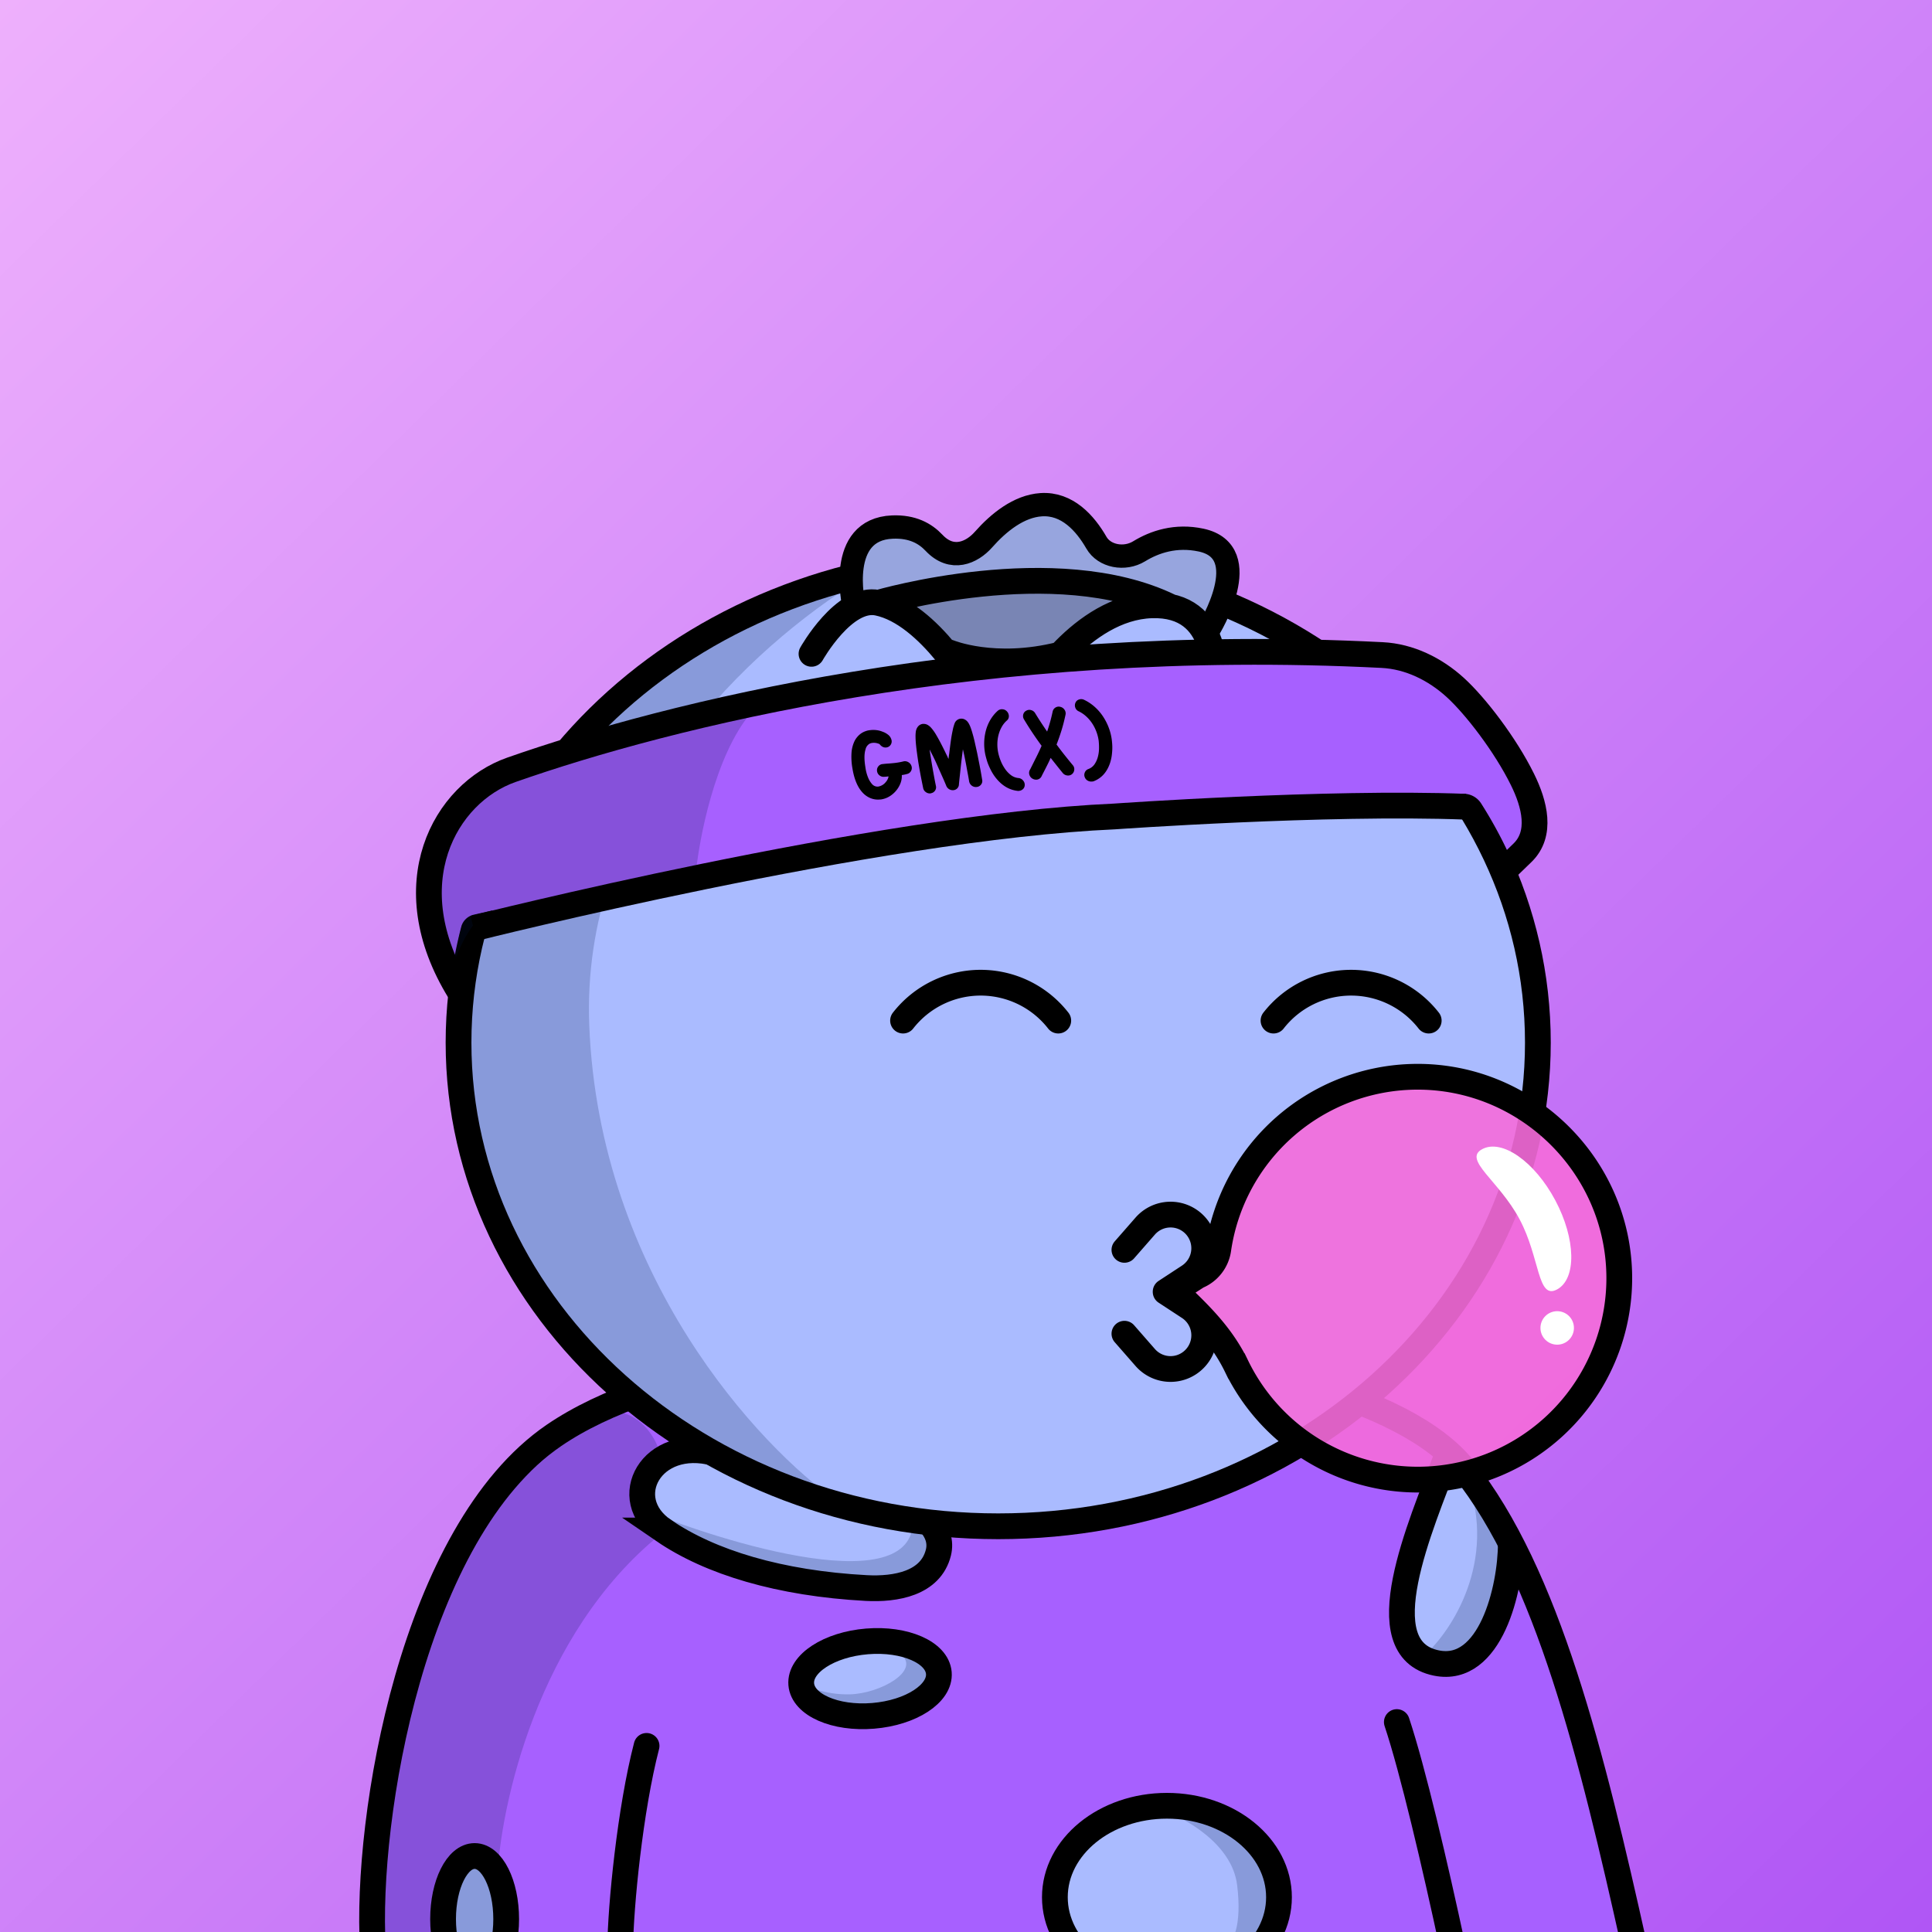<svg
      xmlns="http://www.w3.org/2000/svg"
      preserveAspectRatio="xMidYMin meet"
      fill="none"
      viewBox="0 0 1500 1500"
    >
      <rect x="0" y="0" width="1500" height="1500" fill="#333333" stroke="none"/>
      <g>
      <path fill="url(#prefix__paint0_linear_53_30461)" d="M0 0h1500v1500H0z"/><defs><linearGradient id="prefix__paint0_linear_53_30461" x1="0" y1="0" x2="1500" y2="1533.5" gradientUnits="userSpaceOnUse"><stop stop-color="#EEB0FC"/><stop offset="1" stop-color="#AF55F5"/></linearGradient></defs>
      <g clip-path="url(#prefix__clip0_53_28307)"><path d="M460.5 1094.5c-138.4 66.4-174 309.33-174.5 422.5h983.5c-12.5-72.17-53.2-244.1-116-354.5-78.5-138-520-151-693-68z" fill="#A760FF"/><path d="M367 1440c-17.2-1.2-22.167 49.83-22.5 75.5l47.5-4.5c-1.167-23.17-7.8-69.8-25-71zM674 1276c-29.6 1.2-47 22.83-52 33.5l4.5 14 56 10.5c14.833-5 44.8-18.8 46-34 1.5-19-17.5-25.5-54.5-24zM554.5 1131.5c-49.2-6.8-55.167 21.17-52 36-2 6.83 1.9 23.3 33.5 34.5 39.5 14 138 33.5 166.5 31 22.8-2 24.833-33.83 23-49.5-36.5-14.5-121.8-45.2-171-52zM842 1417c-38.8 30.4-22.5 74.67-9.5 93l140.5 3.5c7.167-4 20-20.9 14-56.5-7.5-44.5-96.5-78-145-40zM1114.5 1293c-46.4-6.8-12.67-111.83 10-163.5l49 71.5c-.33 33.5-12.6 98.8-59 92z" fill="#ABF"/><path d="M386 1459l-1 47.5H284c2.833-48.17 12.8-156.6 30-205 17.2-48.4 43.5-97.5 54.5-116 29.667-31.67 93.9-93.8 113.5-89 19.6 4.8 28.5 23.67 30.5 32.5l-16.5 22.5 7.5 21 9 19c-95.2 77.2-124 210.5-126.5 267.5z" fill="#001647" fill-opacity=".2"/><path d="M705.5 1163c27.2 82.4-120.333 42.67-197.5 12.5l23.5 29.5c29.333 8.33 95.4 25.7 125 28.5 37 3.5 71-12 71.5-33 .4-16.8-14.833-32-22.5-37.5zM659.5 1315.5c-19.2.4-34.667-6.5-40-10l6.5 17c6.5 2.33 27.7 7.3 60.5 8.5 32.8 1.2 37.667-26.83 36-41-12.833-6-35.4-15.5-23-5.5 15.5 12.5-16 30.5-40 31zM960.5 1463.5c-4-32.4-41.667-52.83-60-59H920c14.667 5.83 47.3 23.2 60.5 46 13.2 22.8 1.5 49.5-6 60h-22c4.333-2.17 12-14.6 8-47zM1143 1161c16 61.6-21.67 112.67-40 126.5 53.5 10.5 70.33-58.33 68.5-87L1143 1161z" fill="#001647" fill-opacity=".2"/><path d="M289.501 1512.5c-6-101.5 31-323.03 140.5-398 158.5-108.51 616.499-87 706.499 26 64.91 81.5 99.5 222.5 132.5 371M1084.5 1337c12.33 37 29.5 110.3 43.5 175.5m-646.499 0c.333-32.83 7.7-107.6 20.5-157" stroke="#000" stroke-width="20" stroke-linecap="round"/><ellipse cx="675.502" cy="1303.28" rx="53.591" ry="29" transform="rotate(-4.687 675.502 1303.28)" stroke="#000" stroke-width="20"/><path d="M515.271 1188.27c-36.061-24.71-9.368-73.42 39.746-60.07l145.257 41.58c16.768 4.8 32.505 18.71 28.297 35.64-5.969 24.01-33.117 28.75-56 27.53-67.132-3.59-121.239-19.97-157.3-44.68zM393 1490c0 27.06-10.969 49-24.5 49s-24.5-21.94-24.5-49 10.969-49 24.5-49 24.5 21.94 24.5 49zM1173 1198.09c0 35.54-15.89 101.53-57.73 93.09-54.77-11.04-11.86-107.12 7.51-159.18" stroke="#000" stroke-width="20"/><ellipse cx="906" cy="1473" rx="87" ry="71" stroke="#000" stroke-width="20"/></g><defs><clipPath id="prefix__clip0_53_28307"><path fill="#fff" d="M0 0h1500v1500H0z"/></clipPath></defs>
      <g clip-path="url(#prefix__clip0_299_662)"><path d="M775 1185c231.41 0 419-168.12 419-375.5 0-207.383-187.59-375.5-419-375.5-231.407 0-419 168.117-419 375.5 0 207.38 187.593 375.5 419 375.5z" fill="#ABF"/><path d="M457.5 796c7.6 194 131.833 327.5 193 370l-130-55.5L438 1034l-57.5-89.5-27-106 11-104L394 662l45-82.5 83.5-69.5 109-54.182 28.5-1C569.452 513.314 451.119 633.132 457.5 796z" fill="#001647" fill-opacity=".2"/><path d="M775 1185c231.41 0 419-168.12 419-375.5 0-207.383-187.59-375.5-419-375.5-231.407 0-419 168.117-419 375.5 0 207.38 187.593 375.5 419 375.5z" stroke="#000" stroke-width="20"/></g><defs><clipPath id="prefix__clip0_299_662"><path fill="#fff" d="M0 0h1500v1500H0z"/></clipPath></defs>
      <g clip-path="url(#prefix__clip0_53_29343)" stroke="#000" stroke-width="20" stroke-miterlimit="10" stroke-linecap="round"><path d="M821.63 792.381a76.418 76.418 0 00-93.773-21.665 76.405 76.405 0 00-26.727 21.665M836.82 991.439c38.57 39.211 113.35 39.211 151.93 0M1109.25 792.381a76.451 76.451 0 00-26.73-21.665 76.39 76.39 0 00-33.52-7.745 76.425 76.425 0 00-60.25 29.41"/></g><defs><clipPath id="prefix__clip0_53_29343"><path fill="#fff" d="M0 0h1500v1500H0z"/></clipPath></defs>
      <g clip-path="url(#prefix__clip0_53_26419)"><path d="M831.281 968.72H1000.1a5.495 5.495 0 015.5 5.5 89.32 89.32 0 01-89.319 89.32h-1.18a89.323 89.323 0 01-63.159-26.16 89.325 89.325 0 01-26.161-63.16 5.5 5.5 0 015.5-5.5z" fill="#fff" stroke="#000" stroke-width="20" stroke-miterlimit="10"/><path d="M1086 1006.5c0 43.35-75.66 78.5-169 78.5-93.336 0-169-35.11-169-78.5 0-43.386 75.664-78.5 169-78.5 93.34 0 169 35.146 169 78.5z" fill="#ABF"/><path d="M905 1002.88L923.13 991a26.135 26.135 0 0010.308-30.616 26.144 26.144 0 00-6.148-9.734v0a26.143 26.143 0 00-19.36-7.629 26.155 26.155 0 00-18.8 8.919L873 970.38M905 1003l18.13 11.88a26.115 26.115 0 0110.312 30.61 26.15 26.15 0 01-6.152 9.73v0a26.233 26.233 0 01-8.883 5.84 26.052 26.052 0 01-10.475 1.81 26.056 26.056 0 01-10.33-2.51 26.14 26.14 0 01-8.472-6.42L873 1035.5" stroke="#000" stroke-width="20" stroke-miterlimit="10" stroke-linecap="round"/><path d="M1099.27 836a156.437 156.437 0 00-153.411 134 26.558 26.558 0 01-16.18 20.75l-10.68 6.87a6.417 6.417 0 00-2.92 4.75c-.097.96.026 1.94.358 2.85.333.9.867 1.73 1.562 2.4 17.18 16.44 31.57 31.63 42 53a156.432 156.432 0 0073.451 72.93 156.47 156.47 0 00102.91 11.12 156.43 156.43 0 0087.32-55.58 156.458 156.458 0 0033.52-97.93c-.7-86.04-71.79-155.92-157.93-155.16z" fill="#F56CDB" fill-opacity=".9" stroke="#000" stroke-width="20" stroke-miterlimit="10"/><path d="M1207.52 931.913c16.03 30.088 16.61 61.085 1.31 69.237-15.31 8.15-12.99-24.393-29.02-54.481-16.02-30.088-44.31-46.329-29.01-54.479 15.3-8.149 40.7 9.635 56.72 39.723z" fill="#fff"/><circle cx="1209" cy="1031" r="13" fill="#fff"/></g><defs><clipPath id="prefix__clip0_53_26419"><path fill="#fff" d="M0 0h1500v1500H0z"/></clipPath></defs>
      <g clip-path="url(#prefix__clip0_53_30349)"><path d="M661.719 466.274s.681-50.314 11.212-50.049c10.53.266 30.241-4.165 30.241-4.165l31.002 15.989 25.638-5.424 28.99-24.747 27.071-1.791 27.883 14.121 15.446 18.681 23.411.145 50.96-13.954 24.276 23.68-19.232 52.574-44.507-21.369-17.617-6.041-23.175-7.036-28.05-1.943-32.388-.112-55.638 3.68-50.45 8.949-25.073-1.188z" fill="#97A5DE"/><path d="M718.506 479.214s19.322 40.453 64.014 34.31c44.692-6.143 83.522-32.583 83.522-32.583l10.406-17.065-81.463-14.775-84.096 14.041s-8.664 11.898 7.617 16.072z" fill="#7985B4"/><path d="M662.843 469.488s-13.534-58.554 30.087-60.287c15.493-.614 25.434 4.992 32.226 12.21 13.894 14.755 29.392 7.707 38.346-2.386 11.842-13.391 27.482-26.021 44.854-27.17 20.226-1.338 34.215 14.393 42.889 29.474 6.094 10.621 21.799 13.651 33.204 6.683 11.953-7.315 28.35-12.9 48.081-8.683 42.964 9.245 6.064 69.091 6.064 69.091" stroke="#000" stroke-width="18.1" stroke-miterlimit="10" stroke-linecap="round"/><path d="M630.048 507.636s25.276-45.068 51.452-39.634c40.502 8.395 74.399 69.733 74.399 69.733M800.818 537.27s38.761-65.501 93.251-67.301c54.49-1.801 48.429 57.93 48.429 57.93M682 468s137.209-40.275 226.409 2.982M736.796 506.5s35.103 14.655 86.489 1.675" stroke="#000" stroke-width="20" stroke-miterlimit="10" stroke-linecap="round"/><path d="M351.4 750.771c1.45-8.17 3.76-20 6.67-31.13a13.136 13.136 0 019.81-9.48l13.84-3.16a4.275 4.275 0 012.33.11l14.27 4.69c.745.25 1.545.288 2.31.11l115.08-25.85h.23l277.24-47.09h.39l209.23-16.47 118.94-6.24h14.49a16.295 16.295 0 0113.74 7.56 339.734 339.734 0 0121.14 38.49c.31.658.77 1.23 1.36 1.662.58.431 1.27.71 1.99.809.72.1 1.45.017 2.13-.24.68-.257 1.29-.68 1.76-1.231l13.59-15.75a4.384 4.384 0 001.06-2.85l-5.42-29.45c0-.618-.13-1.229-.39-1.79-2.71-6-28.15-36.5-24-40 .93-.8-17.57-32.49-24.61-39.71-7.04-7.22-27.4-11.36-33.18-15.1-5.78-3.74-13.77-8.69-29.57-10.2-15.8-1.51-48.68-2.29-62.62-1.94-13.42.34-64-1.57-67.72-1.71H945l-162 10.19a4.14 4.14 0 00-.52.06l-125.3 23.27-94.3 15.07a4.78 4.78 0 00-.53.12l-95.73 27.73c-.14 0-.28.09-.41.15l-83 22.6c-.19.08-2.92 12.07-3.11 12.17l-36.86 21.51a4.413 4.413 0 00-1.84 2.1c-1.72 4.2-6.89 16.83-7.88 19.84-1.18 3.62.06 15.86 0 17.9a151.534 151.534 0 01-2.43 18.35c-1.51 7.64-2.64 17.18 0 22.1 2.64 4.92 5.44 17.14 8.84 26.76a49.484 49.484 0 003.34 7.37 4.361 4.361 0 008.13-1.33z" fill="#A760FF"/><path d="M583 553.5c-28 33.2-40.333 98.167-43 126.5-50.667 9.5-154.4 29.1-164 31.5-9.6 2.4-20.333 26.333-24.5 38l-14-31L330 669c2.667-7 13.8-27.1 37-51.5s93-41.167 125-46.5l91-17.5z" fill="#001647" fill-opacity=".2"/><path d="M707.701 594.832a4.686 4.686 0 01-.411 3.811 4.634 4.634 0 01-1.281 1.469 4.644 4.644 0 01-1.773.809c-.7.192-1.399.363-2.079.505-.68.142-1.359.253-1.999.335a15.368 15.368 0 01-.985 6.272 20.698 20.698 0 01-8.894 10.472 17.433 17.433 0 01-6.505 2.206l-.39.001a15.443 15.443 0 01-7.402-.982 17.221 17.221 0 01-6.381-4.474c-3.817-4.157-6.399-10.334-7.746-18.531a50.089 50.089 0 01-.721-12.538 24.802 24.802 0 012.508-9.176 16.338 16.338 0 012.352-3.316 14.815 14.815 0 012.993-2.547 15.848 15.848 0 013.127-1.498 13.532 13.532 0 013.488-.769 19.518 19.518 0 014.89-.012c1.655.195 3.274.618 4.813 1.258a13.467 13.467 0 013.765 1.991 7.536 7.536 0 012.306 2.444c.382.679.664 1.409.835 2.168a4.659 4.659 0 01-.821 3.702 4.57 4.57 0 01-3.205 1.898 4.905 4.905 0 01-3.001-.552 6.336 6.336 0 01-2.275-2.055 11.255 11.255 0 00-1.402-.526 10.613 10.613 0 00-1.931-.415 9.583 9.583 0 00-2.22.005 6.541 6.541 0 00-2.248.646 6.886 6.886 0 00-3.129 4.467c-1.032 3.263-1.068 7.806-.107 13.631a32.373 32.373 0 002.362 8.774 17.728 17.728 0 002.731 4.353 5.64 5.64 0 004.795 2.048 9.395 9.395 0 005.991-3.565 8.755 8.755 0 002.129-4.305c-.52.002-1 .063-1.549.124-.517.071-1.038.112-1.56.124a5.074 5.074 0 01-3.823-.991 4.929 4.929 0 01-1.355-1.484 4.93 4.93 0 01-.653-1.901 4.692 4.692 0 01.911-3.602 4.62 4.62 0 013.216-1.868h.08a58.04 58.04 0 012.359-.256c.75-.062 1.49-.124 2.22-.165 1.819-.135 3.609-.299 5.388-.504a51.403 51.403 0 006.228-1.145 5 5 0 013.901.6 5.223 5.223 0 012.458 3.064zM722.553 615.985a5.11 5.11 0 01-3.732-.991 4.994 4.994 0 01-2.108-3.295 686.72 686.72 0 01-1.266-6.267c-.374-1.889-.78-3.998-1.226-6.467a561.81 561.81 0 01-1.308-7.556 428.246 428.246 0 01-1.181-8.398 132.862 132.862 0 01-.717-6.728 69.44 69.44 0 01-.201-4.719 26.848 26.848 0 01.192-3.281c.091-.76.273-1.506.544-2.221a7.296 7.296 0 01.856-1.562 5.802 5.802 0 013.824-2.45 7.861 7.861 0 012.111.085 6.403 6.403 0 012.723 1.253 6.84 6.84 0 011.152.918c.351.349.732.758 1.133 1.227a35.666 35.666 0 013.673 5.331c2.129 3.594 4.691 8.518 7.687 14.771.321.589.612 1.188.884 1.808.272.619.543 1.228.814 1.818.085-.667.164-1.317.236-1.951a16.3 16.3 0 01.305-2.001c.392-3.334.767-6.335 1.128-9.002.36-2.668.727-4.976 1.103-6.923.246-1.241.474-2.321.672-3.262.162-.841.38-1.67.653-2.481.205-.78.461-1.546.765-2.292a5.603 5.603 0 013.491-3.152 5.592 5.592 0 014.663.622 6.647 6.647 0 011.633 1.356 10.394 10.394 0 011.415 2.136c.51.997.951 2.029 1.318 3.087.433 1.199.876 2.628 1.34 4.297.565 1.908 1.13 4.117 1.687 6.605.556 2.489 1.183 5.278 1.86 8.386.527 2.599 1.013 5.127 1.509 7.606s.902 4.678 1.256 6.617c.355 1.939.72 4.118 1.116 6.527a4.456 4.456 0 01-.841 3.672 4.727 4.727 0 01-3.315 1.879h-.08a5.068 5.068 0 01-3.812-.991 5.361 5.361 0 01-2.089-3.385 177.648 177.648 0 00-1.014-5.747 292.305 292.305 0 01-1.085-5.938 354.637 354.637 0 00-1.357-6.926 205.36 205.36 0 00-1.375-6.257c-.127 1.07-.265 2.221-.431 3.471a323.195 323.195 0 00-.501 3.941c-.32 2.548-.604 5.029-.851 7.443a661.006 661.006 0 01-.685 6.401 318.484 318.484 0 00-.479 4.491c-.107 1.141-.155 1.731-.145 1.781a4.603 4.603 0 01-1.293 2.833 4.78 4.78 0 01-2.907 1.387h-.07a5.434 5.434 0 01-5.508-3.286 194.424 194.424 0 00-2.424-5.694c-.754-1.708-1.629-3.646-2.604-5.824l-3.017-6.812a160.883 160.883 0 00-2.674-5.544 765.316 765.316 0 01-2.231-4.414 72.89 72.89 0 00.621 4.428c.274 1.61.549 3.389.853 5.338.4 2.412.795 4.715 1.187 6.907.406 2.189.761 4.148 1.075 5.858.314 1.709.689 3.608 1.124 5.697a4.571 4.571 0 01-.691 3.732 4.722 4.722 0 01-3.225 2.007l-.16.101zM791.358 613.996l-.5.062c-.195.03-.394.031-.59.001-6.761-.703-12.58-4.219-17.456-10.547a35.867 35.867 0 01-3.061-4.742 54.661 54.661 0 01-2.192-4.615 36.556 36.556 0 01-1.48-4.166 82.068 82.068 0 01-.888-3.298 40.482 40.482 0 01.014-18.58 33.616 33.616 0 013.568-9.009 29.607 29.607 0 015.832-7.214 4.851 4.851 0 013.687-1.22 4.994 4.994 0 013.515 1.712 5.282 5.282 0 011.469 3.686 4.24 4.24 0 01-1.592 3.384 19.058 19.058 0 00-3.988 5.01 25.652 25.652 0 00-2.454 6.196 29.273 29.273 0 00-.893 7.002 31.35 31.35 0 00.788 7.308 37.349 37.349 0 001.794 5.696 31.076 31.076 0 003.205 6.052 21.157 21.157 0 004.572 4.939 11.46 11.46 0 006.006 2.415 5.17 5.17 0 011.948.559 5.169 5.169 0 011.586 1.262 5.006 5.006 0 011.349 3.667 4.38 4.38 0 01-1.262 3.003 4.994 4.994 0 01-2.977 1.437zM823.318 548.819a5.235 5.235 0 013.216 2.292 4.878 4.878 0 01.739 3.788c-.929 4.402-1.982 8.498-3.16 12.288a157.588 157.588 0 01-3.803 10.869 253.265 253.265 0 005.929 7.786 519.571 519.571 0 006.62 8.173 4.643 4.643 0 011.19 3.687 4.822 4.822 0 01-1.782 3.365 4.533 4.533 0 01-2.348 1.005c-.887.111-1.787 0-2.621-.323a5.295 5.295 0 01-2.234-1.635c-1.645-2.046-3.239-3.992-4.804-5.988-1.565-1.996-3.07-3.822-4.524-5.729-.995 2.323-2.119 4.586-3.224 6.758-1.104 2.173-2.229 4.396-3.403 6.639l-.398.831a4.646 4.646 0 01-3.654 2.679 5.497 5.497 0 01-3.191-.612 5.148 5.148 0 01-2.598-2.994 4.783 4.783 0 01.241-3.831l.478-.851c1.499-3.01 2.982-5.971 4.448-8.881a180.55 180.55 0 004.258-9.09c-4.977-6.788-9.517-13.604-13.621-20.447a4.857 4.857 0 01-.649-3.798 4.444 4.444 0 012.332-3.006 4.834 4.834 0 013.819-.459 5.2 5.2 0 013.176 2.462 232.832 232.832 0 004.458 7.069 369.96 369.96 0 004.777 7.118 147.49 147.49 0 002.312-7.436c.724-2.551 1.367-5.243 1.98-8.095a4.76 4.76 0 012.222-3.145 4.668 4.668 0 013.819-.489zM847.9 606.757a5.434 5.434 0 01-3.351-.632 5.004 5.004 0 01-2.287-2.564 4.724 4.724 0 01-.414-1.919 4.724 4.724 0 01.405-1.921 4.57 4.57 0 012.713-2.627 10.001 10.001 0 004.871-3.792 18.607 18.607 0 002.596-5.866c.55-2.148.833-4.355.843-6.572a47.3 47.3 0 00-.284-5.89 32.32 32.32 0 00-1.868-7.165 31.851 31.851 0 00-3.346-6.432 28.437 28.437 0 00-4.603-5.289 24.108 24.108 0 00-5.549-3.766 4.827 4.827 0 01-2.727-2.823 4.995 4.995 0 01.081-3.89 4.371 4.371 0 012.733-2.507 5.08 5.08 0 014.001.24 34.97 34.97 0 018.163 5.42 38.443 38.443 0 016.609 7.664 43.61 43.61 0 014.341 8.539 40.999 40.999 0 012.333 9.184c.112.93.225 2 .328 3.369.114 1.444.141 2.893.081 4.34a51.603 51.603 0 01-.438 5.001 33.308 33.308 0 01-1.217 5.293c-2.382 7.26-6.673 12.07-12.874 14.432a3.395 3.395 0 01-.57.151l-.57.022z" fill="#000"/><path d="M1167 676.66l15-14.51c15.36-14.83 9.49-37.91 0-57.06-13.24-26.85-36.46-57.08-52.15-71.35-15.69-14.27-35.56-24.09-56.77-25.16-310.93-15.72-555.58 46.89-676 89.09-51.8 18.15-91.49 89-40.2 172.16" stroke="#000" stroke-width="20"/><path d="M367.76 720.799S680.27 642 865.21 633.9c0 0 164.52-11.68 272.65-7.57" stroke="#000" stroke-width="20"/></g><defs><clipPath id="prefix__clip0_53_30349"><path fill="#fff" d="M0 0h1500v1500H0z"/></clipPath></defs>
      
    </g>
    </svg>